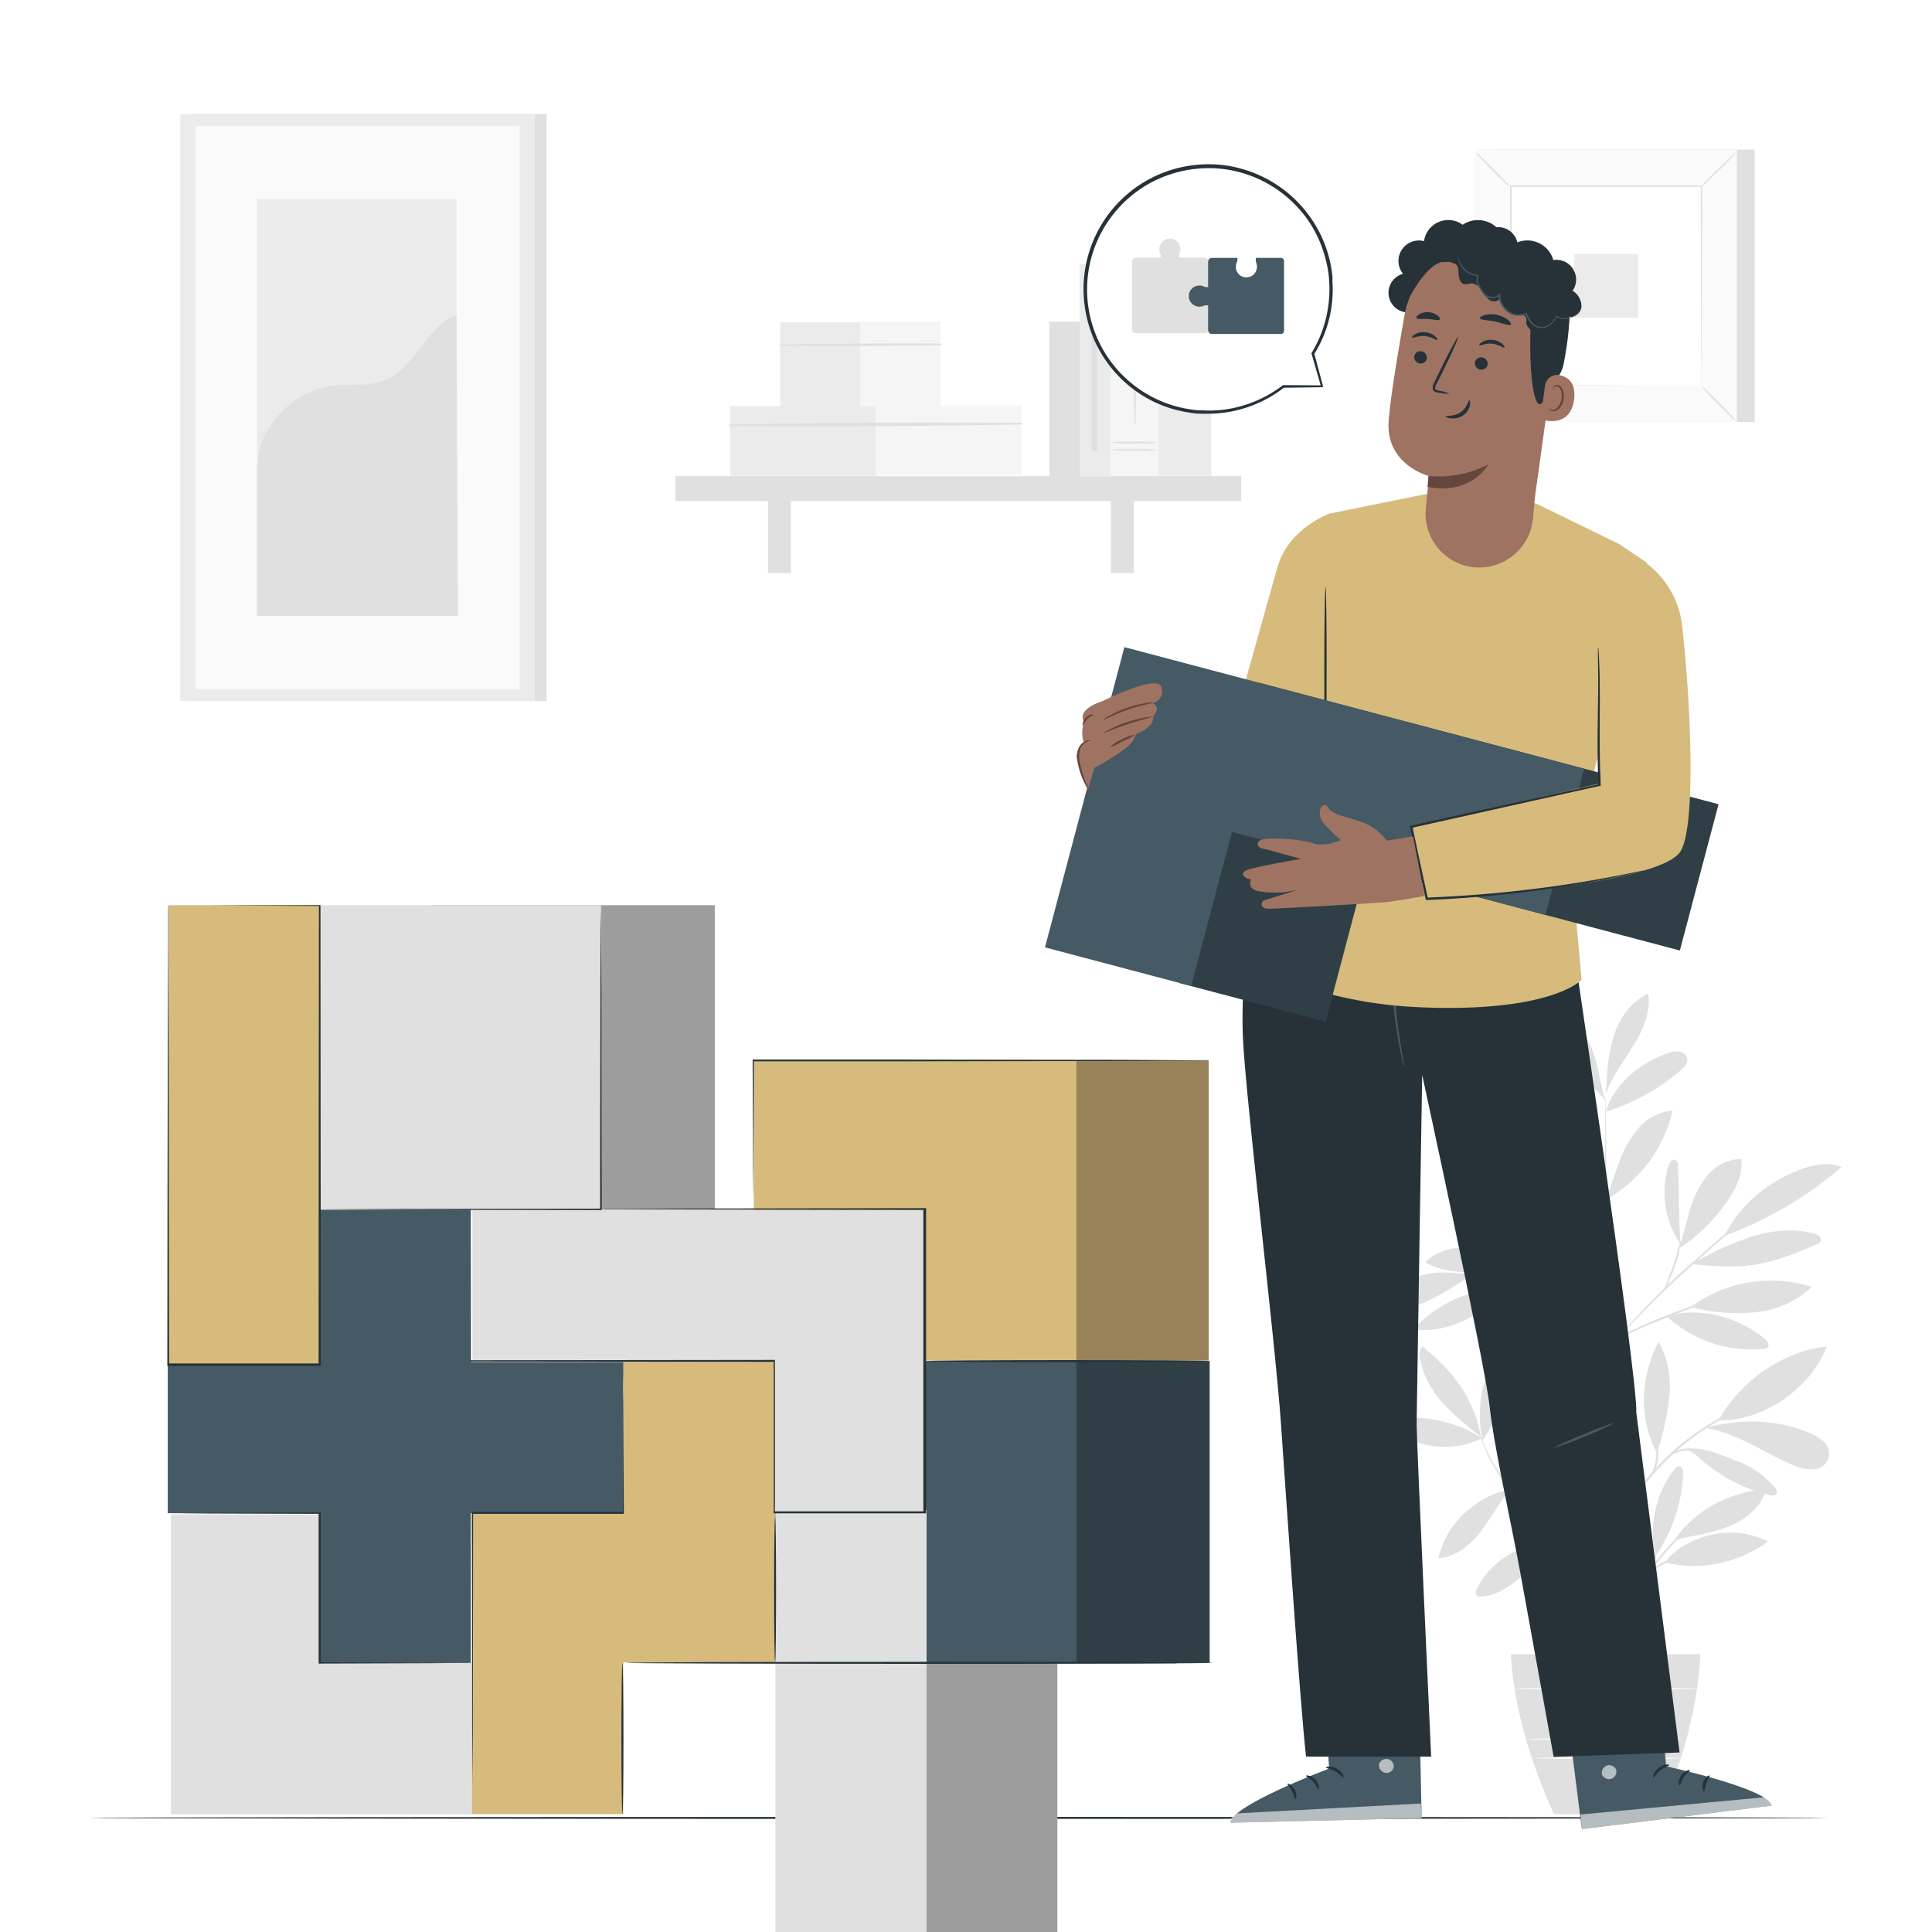 <svg class="animated" id="freepik_stories-logic" xmlns="http://www.w3.org/2000/svg" viewBox="0 0 500 500" version="1.1" xmlns:xlink="http://www.w3.org/1999/xlink" xmlns:svgjs="http://svgjs.com/svgjs"><style>svg#freepik_stories-logic:not(.animated) .animable {opacity: 0;}svg#freepik_stories-logic.animated #freepik--background-complete--inject-10 {animation: 1s 1 forwards cubic-bezier(.36,-0.01,.5,1.38) slideUp;animation-delay: 0s;}svg#freepik_stories-logic.animated #freepik--speech-bubble--inject-10 {animation: 1.5s Infinite  linear floating;animation-delay: 1s;}            @keyframes slideUp {                0% {                    opacity: 0;                    transform: translateY(30px);                }                100% {                    opacity: 1;                    transform: inherit;                }            }                    @keyframes floating {                0% {                    opacity: 1;                    transform: translateY(0px);                }                50% {                    transform: translateY(-10px);                }                100% {                    opacity: 1;                    transform: translateY(0px);                }            }        </style><g id="freepik--background-complete--inject-10" class="animable" style="transform-origin: 261.6px 249.52px;"><rect x="49.69" y="29.53" width="91.76" height="151.89" style="fill: rgb(224, 224, 224); transform-origin: 95.57px 105.475px;" id="elx9o7kp1b2wg" class="animable"></rect><rect x="46.64" y="29.53" width="91.76" height="151.89" style="fill: rgb(235, 235, 235); transform-origin: 92.52px 105.475px;" id="elu4ehoby0pti" class="animable"></rect><rect x="50.55" y="32.61" width="83.95" height="145.73" style="fill: rgb(250, 250, 250); transform-origin: 92.525px 105.475px;" id="el24xdadeb7d3" class="animable"></rect><rect x="66.53" y="51.55" width="51.62" height="107.86" style="fill: rgb(235, 235, 235); transform-origin: 92.34px 105.48px;" id="elxm5sd9p2b5" class="animable"></rect><path d="M66.53,121.24c-.12-10.08,8.94-19.92,18.92-21.32,4.75-.67,9.81.27,14.25-1.55,7.94-3.26,10.46-13.8,18.45-16.93l.36,78h-52Z" style="fill: rgb(224, 224, 224); transform-origin: 92.51px 120.44px;" id="el42yv0xbfqp" class="animable"></path><g id="el8xuet63ycye"><rect x="271.56" y="83.25" width="8.03" height="39.97" style="fill: rgb(224, 224, 224); transform-origin: 275.575px 103.235px; transform: rotate(-0.31deg);" class="animable"></rect></g><g id="elh3j3t5jg3zi"><rect x="201.92" y="83.39" width="20.8" height="22.07" style="fill: rgb(235, 235, 235); transform-origin: 212.32px 94.425px; transform: rotate(-0.573deg);" class="animable"></rect></g><g id="elmvi9x8fzfy"><rect x="222.63" y="83.28" width="20.8" height="22.07" style="fill: rgb(245, 245, 245); transform-origin: 233.03px 94.315px; transform: rotate(-0.31deg);" class="animable"></rect></g><path d="M201.9,89.54c13.82.12,27.68,0,41.5-.19a.22.22,0,0,0,0-.44c-13.82-.08-27.68,0-41.5.25a.19.19,0,0,0,0,.38Z" style="fill: rgb(224, 224, 224); transform-origin: 222.665px 89.234px;" id="elhz13406ljz" class="animable"></path><g id="el2pzcdti5usp"><rect x="188.94" y="105.14" width="37.79" height="17.98" style="fill: rgb(235, 235, 235); transform-origin: 207.835px 114.13px; transform: rotate(-0.31deg);" class="animable"></rect></g><g id="elxhx614t5hqo"><rect x="226.56" y="104.93" width="37.79" height="17.98" style="fill: rgb(245, 245, 245); transform-origin: 245.455px 113.92px; transform: rotate(-0.31deg);" class="animable"></rect></g><path d="M188.92,110.24c25.11.28,50.3,0,75.41-.37a.23.23,0,0,0,0-.45c-25.11-.13-50.31-.11-75.41.44a.19.19,0,0,0,0,.38Z" style="fill: rgb(224, 224, 224); transform-origin: 226.621px 109.854px;" id="elrmwrxmkq7e9" class="animable"></path><rect x="174.79" y="123.22" width="146.42" height="6.44" style="fill: rgb(224, 224, 224); transform-origin: 248px 126.44px;" id="elk6tec5emq1" class="animable"></rect><rect x="198.76" y="126.32" width="5.94" height="21.98" style="fill: rgb(224, 224, 224); transform-origin: 201.73px 137.31px;" id="eltsv25ixi6rs" class="animable"></rect><rect x="287.49" y="126.32" width="5.94" height="21.98" style="fill: rgb(224, 224, 224); transform-origin: 290.46px 137.31px;" id="ellm2kom5euqc" class="animable"></rect><g id="elyheg52wuoen"><rect x="279.44" y="68.35" width="8.03" height="54.97" style="fill: rgb(235, 235, 235); transform-origin: 283.455px 95.835px; transform: rotate(-0.31deg);" class="animable"></rect></g><g id="el4oqap5t5s7y"><rect x="287.51" y="78.59" width="12.48" height="44.55" style="fill: rgb(245, 245, 245); transform-origin: 293.75px 100.865px; transform: rotate(-0.31deg);" class="animable"></rect></g><path d="M299.79,87.14a44.67,44.67,0,0,1-6.24.22,44.79,44.79,0,0,1-6.24-.22,45.82,45.82,0,0,1,6.24-.21A45.7,45.7,0,0,1,299.79,87.14Z" style="fill: rgb(224, 224, 224); transform-origin: 293.55px 87.145px;" id="elahmmiiqq3xr" class="animable"></path><path d="M299.79,85.27a44.67,44.67,0,0,1-6.24.22,44.79,44.79,0,0,1-6.24-.22,45.82,45.82,0,0,1,6.24-.21A45.7,45.7,0,0,1,299.79,85.27Z" style="fill: rgb(224, 224, 224); transform-origin: 293.55px 85.275px;" id="elk7aw3i09pm" class="animable"></path><path d="M299.79,116.41a45.7,45.7,0,0,1-6.24.21,45.82,45.82,0,0,1-6.24-.21,44.79,44.79,0,0,1,6.24-.22A44.67,44.67,0,0,1,299.79,116.41Z" style="fill: rgb(224, 224, 224); transform-origin: 293.55px 116.405px;" id="elrgqagkeeq8r" class="animable"></path><path d="M299.79,114.54a47.72,47.72,0,0,1-6.24.21,47.85,47.85,0,0,1-6.24-.21,44.79,44.79,0,0,1,6.24-.22A44.67,44.67,0,0,1,299.79,114.54Z" style="fill: rgb(224, 224, 224); transform-origin: 293.55px 114.534px;" id="elzy2i49g7l69" class="animable"></path><path d="M293.75,110.45c-.12,0-.21-4.49-.21-10s.09-10,.21-10,.22,4.49.22,10S293.87,110.45,293.75,110.45Z" style="fill: rgb(224, 224, 224); transform-origin: 293.755px 100.45px;" id="eldd9hjynne2l" class="animable"></path><rect x="299.93" y="89.5" width="13.59" height="33.63" style="fill: rgb(235, 235, 235); transform-origin: 306.725px 106.315px;" id="el65wm9wrp5wx" class="animable"></rect><path d="M285.5,77.71a2.31,2.31,0,1,1-2.31-2.31A2.3,2.3,0,0,1,285.5,77.71Z" style="fill: rgb(224, 224, 224); transform-origin: 283.19px 77.71px;" id="el8sl20oue23v" class="animable"></path><rect x="282.48" y="84.06" width="1.43" height="32.7" style="fill: rgb(224, 224, 224); transform-origin: 283.195px 100.41px;" id="ellyi1el8x739" class="animable"></rect><path d="M383.56,372.17a34.71,34.71,0,0,0-14.86-5.12c-2.43-.25-5.08-.18-7,1.3a1.43,1.43,0,0,0-.72,1.28,1.55,1.55,0,0,0,.68.88c6.05,4.61,15.2,5.19,21.93,1.66" style="fill: rgb(224, 224, 224); transform-origin: 372.285px 370.695px;" id="el0119fu916u9" class="animable"></path><path d="M383.18,371.75a72.85,72.85,0,0,1-9.6-8.45,24.34,24.34,0,0,1-6-11.13,4.52,4.52,0,0,1,.48-3.72c7.65,6,13.66,13.7,15.14,23.3" style="fill: rgb(224, 224, 224); transform-origin: 375.289px 360.1px;" id="elvqdl56a145" class="animable"></path><path d="M383.48,372.11a34.86,34.86,0,0,1,.18-12.6,17,17,0,0,1,6.71-10.4c1.33,3.09.76,6.65-.17,9.88a48,48,0,0,1-6.66,14" style="fill: rgb(224, 224, 224); transform-origin: 387.073px 361.05px;" id="el8g48idlo1p5" class="animable"></path><path d="M391,385.55c-4.55.55-8.51,2.95-11.91,6a22.55,22.55,0,0,0-6.82,11.71c4.46-.28,8.25-3.43,11-7s4.65-7.41,7.67-10.71" style="fill: rgb(224, 224, 224); transform-origin: 381.635px 394.405px;" id="elzhwl6d50cqa" class="animable"></path><path d="M392.61,387.7a29.41,29.41,0,0,1,3.4-27.81c2.59,9.23,1.64,19.65-3.4,27.81" style="fill: rgb(224, 224, 224); transform-origin: 393.987px 373.795px;" id="elhj2bzqs9sr" class="animable"></path><path d="M402.52,399.5a21.28,21.28,0,0,0-20.32,11.7,1.6,1.6,0,0,0-.14,1.6,1.53,1.53,0,0,0,1.35.39c4-.26,7.56-2.67,10.49-5.41s5.48-5.92,8.71-8.29" style="fill: rgb(224, 224, 224); transform-origin: 392.259px 406.34px;" id="els3vow3wc45" class="animable"></path><path d="M402.21,398.86a37.85,37.85,0,0,1-.38-21.15c.75-2.72,2-5.58,4.51-6.86a.87.87,0,0,1,.69-.12.9.9,0,0,1,.44.5,12.61,12.61,0,0,1,1.06,6.07,37.67,37.67,0,0,1-.95,6.14c-.79,3.76-1.21,7.79-3.27,11a20.84,20.84,0,0,0-1.31,2.42c-.39.82-.39,1.11-.75,1.76" style="fill: rgb(224, 224, 224); transform-origin: 404.535px 384.782px;" id="eloo5quocslhr" class="animable"></path><path d="M428.44,402.77c-1.94-7.4.12-16.36,4.78-22.42.34-.45.8-.92,1.36-.87.86.08,1.08,1.22,1,2.08a40.56,40.56,0,0,1-7.18,21.21" style="fill: rgb(224, 224, 224); transform-origin: 431.654px 391.123px;" id="el5vl5j8xhs9e" class="animable"></path><path d="M430.81,404.39a32.64,32.64,0,0,0,26.76-5.45,21.68,21.68,0,0,0-14.49-1.77c-4.84,1.1-9.26,3.27-12.27,7.22" style="fill: rgb(224, 224, 224); transform-origin: 444.19px 400.947px;" id="eltbn5j447pj" class="animable"></path><path d="M432.8,399.46c5-8.2,14.68-13.55,24.29-14-1.11,3.91-4.32,6.95-7.95,8.78s-7.66,2.64-11.65,3.41c-1.55.3-3.68.63-4.69,1.85" style="fill: rgb(224, 224, 224); transform-origin: 444.945px 392.48px;" id="eln63yprbzt1o" class="animable"></path><path d="M428.94,375.57a71,71,0,0,0,3.11-14.22c.37-4.84-.32-9.91-2.83-14.07-4.7,9.1-5.18,19.72-.42,28.78" style="fill: rgb(224, 224, 224); transform-origin: 428.799px 361.67px;" id="elal97xx1at3e" class="animable"></path><path d="M444.76,367.58c5.5-10,16.71-18,28.06-19.08-4.38,10.89-16.32,19.31-28.06,19.08" style="fill: rgb(224, 224, 224); transform-origin: 458.79px 358.042px;" id="ela60e50x091" class="animable"></path><path d="M441.31,369.54c8.19,1.24,15.17,6.48,22.83,9.65a10.25,10.25,0,0,0,5.17,1,4,4,0,0,0,2.53-7.15,11,11,0,0,0-3.75-2.27c-8.35-3.48-17.29-3.56-26.08-1.46" style="fill: rgb(224, 224, 224); transform-origin: 457.343px 374.061px;" id="elhb9sy5jb5gf" class="animable"></path><path d="M436.56,375.28c1.86.54,2.49,1.5,4,2.75a42.85,42.85,0,0,0,17.32,8.89c.66.17,1.53.23,1.86-.36s-.08-1.16-.45-1.62a23.76,23.76,0,0,0-10.46-7.1c-4-1.49-7.46-3.28-12.23-2.9" style="fill: rgb(224, 224, 224); transform-origin: 448.211px 380.963px;" id="el6n0ksr5sq4o" class="animable"></path><path d="M431.21,340.57a32.81,32.81,0,0,0,25.13,8.55,1.75,1.75,0,0,0,1.14-.41c.63-.69-.12-1.75-.86-2.33-7.39-5.76-16.34-8.15-25.41-5.81" style="fill: rgb(224, 224, 224); transform-origin: 444.463px 344.464px;" id="elh41finskyj" class="animable"></path><path d="M437.56,338.24a35,35,0,0,1,31.35-5.17A24.89,24.89,0,0,1,454,339.63a47.33,47.33,0,0,1-16.41-1.39" style="fill: rgb(224, 224, 224); transform-origin: 453.235px 335.625px;" id="elu9kc5dg7tnd" class="animable"></path><path d="M435,322.29c-.73-7.37-.26-13.19-.77-20.6,0-.59-.17-1.3-.72-1.52-.77-.29-1.42.65-1.67,1.44A23.66,23.66,0,0,0,435,322.13" style="fill: rgb(224, 224, 224); transform-origin: 432.887px 311.203px;" id="el1jfu5zvr23t" class="animable"></path><path d="M434.5,323.11a43.43,43.43,0,0,0,12.22-11.87c2.41-3.31,4.45-7.26,3.9-11.31a11.68,11.68,0,0,0-8.81,4.37,24.62,24.62,0,0,0-4.5,9c-1,3.24-1.66,6.58-2.81,9.77" style="fill: rgb(224, 224, 224); transform-origin: 442.605px 311.52px;" id="el37ye95b4618" class="animable"></path><path d="M446.5,319.77a98.33,98.33,0,0,0,30.06-17.72c-3.59-1.45-7.7-.58-11.29.87-8.2,3.31-14.9,8.9-18.92,16.77" style="fill: rgb(224, 224, 224); transform-origin: 461.455px 310.537px;" id="eljqsriaadaz" class="animable"></path><path d="M437.88,327.14c5.55.61,11.18,1,16.69.08s10.52-3.05,15.58-5.18a1.77,1.77,0,0,0,1.06-.8,1.21,1.21,0,0,0-.38-1.33,3.34,3.34,0,0,0-1.33-.63c-5.5-1.53-11.43-.81-16.84,1a77.72,77.72,0,0,0-14.78,6.85" style="fill: rgb(224, 224, 224); transform-origin: 454.578px 323.107px;" id="elguuu8tm650c" class="animable"></path><path d="M406.19,340.82c-3.78-7.64-3.54-16.56-.26-24.44,2.3,3.51,2.58,8,2.16,12.15s-1.69,8.47-1.78,12.67" style="fill: rgb(224, 224, 224); transform-origin: 405.833px 328.79px;" id="ellemwxszkqj" class="animable"></path><path d="M391.07,333.19A34.07,34.07,0,0,0,365.75,344c4.71.74,9.57-.48,13.86-2.57a70.89,70.89,0,0,0,11.89-8" style="fill: rgb(224, 224, 224); transform-origin: 378.625px 338.702px;" id="elxq0pyu46f9o" class="animable"></path><path d="M380.9,329.79c-4.62-.37-9.07-1-13.52.42a16.21,16.21,0,0,0-10.3,8.73,24.35,24.35,0,0,0,12.67-2.39,72.46,72.46,0,0,0,11.15-6.76" style="fill: rgb(224, 224, 224); transform-origin: 368.99px 334.174px;" id="elntmpzx3hrvd" class="animable"></path><path d="M396,330c-4.16-2.73-8.43-5.5-13.28-6.63s-10.45-.3-13.83,3.35c3.92,2.3,8.68,2.57,13.22,2.57s10.12-.05,14.41,1.46" style="fill: rgb(224, 224, 224); transform-origin: 382.705px 326.825px;" id="el67q9ijlxz9i" class="animable"></path><path d="M396,330.17c-7.11-7-9.8-19.53-6.94-29.08A44.28,44.28,0,0,1,396,330.17" style="fill: rgb(224, 224, 224); transform-origin: 392.101px 315.63px;" id="elasou473enu4" class="animable"></path><path d="M415.54,310.38c1.34-3.12,2.28-6.39,3.49-9.56a27.25,27.25,0,0,1,5-8.82,13.11,13.11,0,0,1,8.81-4.57,35.51,35.51,0,0,1-17.1,23" style="fill: rgb(224, 224, 224); transform-origin: 424.19px 298.93px;" id="eln3t3141xgr" class="animable"></path><path d="M412,314.5c-2.22-3.05-4.79-7.2-7.79-9.48s-6.93-3.66-10.61-2.78A24.72,24.72,0,0,0,412,314.5" style="fill: rgb(224, 224, 224); transform-origin: 402.8px 308.236px;" id="el59ajged3043" class="animable"></path><path d="M412.71,310.63a52.41,52.41,0,0,1-3.51-11.36A17.7,17.7,0,0,1,411,287.72c3.9,7.38,5.16,15.3,1.93,23" style="fill: rgb(224, 224, 224); transform-origin: 411.839px 299.22px;" id="elk1c2t3whzcr" class="animable"></path><path d="M415.57,287.72c2.21-7.31,8.91-12.7,16.14-15.17a6.16,6.16,0,0,1,2.83-.43,2.46,2.46,0,0,1,2.09,1.74c.26,1.25-.76,2.36-1.73,3.19a54.83,54.83,0,0,1-19.33,10.67" style="fill: rgb(224, 224, 224); transform-origin: 426.121px 279.909px;" id="elm42g9zv9xyc" class="animable"></path><path d="M415.65,281.74c.28-4.72.58-9.5,2.11-14s4.49-8.66,8.79-10.62c.74,4.77-1.37,9.5-3.9,13.6s-5.59,8-7.11,12.54" style="fill: rgb(224, 224, 224); transform-origin: 421.12px 270.19px;" id="elvmnkztaxo0l" class="animable"></path><path d="M415.54,285c-1.83-5.34-2-12.11-5.21-16.75-2.23-3.25-5.81-5.46-7.73-8.9a13.5,13.5,0,0,0,.45,10.1A29.27,29.27,0,0,0,409,277.9c2.36,2.52,4.38,4.42,6.58,7.09" style="fill: rgb(224, 224, 224); transform-origin: 408.705px 272.175px;" id="eliftdbfhq4d" class="animable"></path><path d="M415.57,442c-.14,0-.26-35.56-.27-79.42s.1-79.43.24-79.43.26,35.55.27,79.43S415.72,442,415.57,442Z" style="fill: rgb(224, 224, 224); transform-origin: 415.555px 362.575px;" id="elk3e0l0skq5" class="animable"></path><path d="M446.65,335.45a6.82,6.82,0,0,1-1.34.5l-3.68,1.25c-3.1,1.05-7.36,2.58-12,4.48s-8.9,3.56-11.36,5.69a8.32,8.32,0,0,0-2.28,3c-.35.84-.42,1.35-.46,1.34s0-.13,0-.37a6.44,6.44,0,0,1,.26-1A8,8,0,0,1,418,347.1,19.94,19.94,0,0,1,423,344c2-.92,4.16-1.88,6.48-2.84,4.64-1.9,8.93-3.38,12.07-4.35,1.57-.49,2.85-.85,3.74-1.09A8.36,8.36,0,0,1,446.65,335.45Z" style="fill: rgb(224, 224, 224); transform-origin: 431.081px 343.58px;" id="elez22u4l4mz" class="animable"></path><path d="M456.84,310.43a2.54,2.54,0,0,1-.38.4l-1.14,1.07-4.26,3.87L436.88,328.4c-5.53,4.93-10.32,9.63-13.63,13.18-1.66,1.77-3,3.23-3.86,4.26l-1,1.17c-.24.27-.37.41-.39.39a3.4,3.4,0,0,1,.31-.45c.21-.29.53-.71,1-1.24.84-1.07,2.11-2.57,3.74-4.38A179.9,179.9,0,0,1,436.54,328c5.55-4.91,10.61-9.33,14.28-12.51l4.37-3.75,1.21-1A2.32,2.32,0,0,1,456.84,310.43Z" style="fill: rgb(224, 224, 224); transform-origin: 437.42px 328.916px;" id="el3sieqoqg6tv" class="animable"></path><path d="M430.91,333.41c-.15-.07,1-2.74,2.16-6.11s1.71-6.23,1.86-6.2a21.26,21.26,0,0,1-1.37,6.36,42.72,42.72,0,0,1-1.72,4.28A7,7,0,0,1,430.91,333.41Z" style="fill: rgb(224, 224, 224); transform-origin: 432.913px 327.255px;" id="elm1omxoi6eco" class="animable"></path><path d="M415.61,354.93a5.84,5.84,0,0,1-.86-1l-2.18-2.8c-1.84-2.37-4.38-5.65-7.22-9.23s-5.46-6.8-7.35-9.13L395.76,330a7.64,7.64,0,0,1-.77-1,5.34,5.34,0,0,1,.93.92c.57.62,1.37,1.53,2.36,2.66,2,2.27,4.62,5.45,7.47,9s5.35,6.9,7.11,9.33c.88,1.22,1.58,2.21,2.05,2.9A7.35,7.35,0,0,1,415.61,354.93Z" style="fill: rgb(224, 224, 224); transform-origin: 405.3px 341.965px;" id="elaa6oh0h4fh" class="animable"></path><path d="M408.79,346.19a12.59,12.59,0,0,1-2.85-5.35,15,15,0,0,1-.65-5.39l.23,0c-.11.41-.18.63-.22.62s0-.23,0-.66l.23,0a24.47,24.47,0,0,0,.91,5.24A40.79,40.79,0,0,0,408.79,346.19Z" style="fill: rgb(224, 224, 224); transform-origin: 407.026px 340.8px;" id="elj1xsbj7t9ia" class="animable"></path><path d="M400,335.12a8.8,8.8,0,0,0-2-1.16,13.36,13.36,0,0,0-5.53-.44,33.71,33.71,0,0,0-5.58.9,16.59,16.59,0,0,1-2.29.55,8,8,0,0,1,2.2-.9,25.12,25.12,0,0,1,5.63-1.06,12.21,12.21,0,0,1,5.71.61A3.51,3.51,0,0,1,400,335.12Z" style="fill: rgb(224, 224, 224); transform-origin: 392.3px 334.013px;" id="eld3qsh65g7c9" class="animable"></path><path d="M397.91,332.44c0,.08-1.16-.47-3.06-1.11a31.07,31.07,0,0,0-7.61-1.57,31.65,31.65,0,0,0-7.77.39c-2,.35-3.16.72-3.19.64a2.66,2.66,0,0,1,.81-.35,20,20,0,0,1,2.31-.64,26.94,26.94,0,0,1,7.88-.56A27.39,27.39,0,0,1,395,331a19.73,19.73,0,0,1,2.18,1A3,3,0,0,1,397.91,332.44Z" style="fill: rgb(224, 224, 224); transform-origin: 387.095px 330.805px;" id="eld4hoyjrtvwv" class="animable"></path><path d="M415.54,321.1a62.23,62.23,0,0,1-2.23-7.74,63.68,63.68,0,0,1-1.73-7.86,61.73,61.73,0,0,1,2.23,7.73A63.18,63.18,0,0,1,415.54,321.1Z" style="fill: rgb(224, 224, 224); transform-origin: 413.56px 313.3px;" id="eles4e3ltlgko" class="animable"></path><path d="M415.68,321.1a37.63,37.63,0,0,0-2.47-4.64,20.22,20.22,0,0,0-3.63-3.74c0-.06.6.15,1.4.72a11.17,11.17,0,0,1,2.65,2.73A10.3,10.3,0,0,1,415.68,321.1Z" style="fill: rgb(224, 224, 224); transform-origin: 412.63px 316.905px;" id="eliccu7cwyhor" class="animable"></path><path d="M415.57,423c-.05,0-.16-.85-.56-2.36a33.58,33.58,0,0,0-2.37-6.16c-2.46-5-6.93-11.39-12.61-17.76-2.82-3.22-5.55-6.25-7.87-9.16a63.67,63.67,0,0,1-5.62-8.11,38.46,38.46,0,0,1-2.84-6c-.26-.74-.45-1.32-.56-1.72a2.63,2.63,0,0,1-.14-.61s.3.81.89,2.26a43.92,43.92,0,0,0,3,5.91,70.12,70.12,0,0,0,5.68,8c2.33,2.87,5.06,5.89,7.88,9.11,5.7,6.39,10.16,12.84,12.55,17.94a30.45,30.45,0,0,1,2.25,6.27c.16.77.27,1.37.31,1.79A2.64,2.64,0,0,1,415.57,423Z" style="fill: rgb(224, 224, 224); transform-origin: 399.291px 397.06px;" id="elashhlb03f46" class="animable"></path><path d="M443.66,391.3a13.61,13.61,0,0,1-1.47.83,31.92,31.92,0,0,0-3.82,2.52,44.17,44.17,0,0,0-5,4.58c-1.76,1.86-3.57,4-5.42,6.33-3.7,4.64-7.16,8.75-9.23,12-1.05,1.63-1.82,3-2.32,4a10.92,10.92,0,0,1-.81,1.48,1.61,1.61,0,0,1,.14-.41c.11-.27.26-.66.49-1.16a37.92,37.92,0,0,1,2.19-4.06c2-3.36,5.45-7.52,9.14-12.15,1.85-2.32,3.69-4.48,5.48-6.34a41.24,41.24,0,0,1,5.14-4.54,27,27,0,0,1,3.94-2.41c.49-.24.89-.39,1.15-.51A2.29,2.29,0,0,1,443.66,391.3Z" style="fill: rgb(224, 224, 224); transform-origin: 429.625px 407.17px;" id="elvfcry3uoe1" class="animable"></path><path d="M444.21,401.59a21.24,21.24,0,0,1-3.11.46,39.82,39.82,0,0,0-7.38,1.45,22.21,22.21,0,0,0-6.61,3.47c-1.52,1.17-2.24,2.15-2.31,2.09a2.44,2.44,0,0,1,.46-.72,12,12,0,0,1,1.62-1.65,19.92,19.92,0,0,1,6.68-3.68,32.68,32.68,0,0,1,7.5-1.32A17.59,17.59,0,0,1,444.21,401.59Z" style="fill: rgb(224, 224, 224); transform-origin: 434.505px 405.312px;" id="el6np5pzp80mv" class="animable"></path><path d="M425.71,407.93c-.16-.09,1.24-2.23,2.32-5.11s1.26-5.46,1.45-5.43a5.32,5.32,0,0,1-.05,1.67,18.35,18.35,0,0,1-.91,3.93,19.41,19.41,0,0,1-1.81,3.61C426.16,407.46,425.77,408,425.71,407.93Z" style="fill: rgb(224, 224, 224); transform-origin: 427.61px 402.663px;" id="el3dt81c2h67l" class="animable"></path><path d="M452.75,363.68a2.79,2.79,0,0,1-.5.26l-1.46.67c-.64.27-1.42.62-2.29,1.08s-1.91.92-3,1.56l-1.7,1c-.59.34-1.17.74-1.79,1.13-1.25.75-2.51,1.69-3.84,2.64a66.17,66.17,0,0,0-14.8,15.32c-.91,1.37-1.8,2.65-2.52,3.93-.36.63-.74,1.23-1.06,1.83l-.91,1.72c-.6,1.09-1,2.13-1.46,3s-.75,1.68-1,2.33l-.62,1.48a2,2,0,0,1-.25.51,3.27,3.27,0,0,1,.15-.54l.53-1.52a24.12,24.12,0,0,1,.93-2.38c.4-.91.81-2,1.4-3.07l.88-1.75c.31-.61.69-1.22,1-1.86.7-1.29,1.58-2.59,2.49-4a63.75,63.75,0,0,1,14.9-15.43c1.36-.95,2.63-1.88,3.9-2.62.63-.39,1.22-.78,1.82-1.11l1.72-.95c1.09-.62,2.13-1.07,3-1.5s1.69-.76,2.34-1l1.51-.57A2,2,0,0,1,452.75,363.68Z" style="fill: rgb(224, 224, 224); transform-origin: 434.15px 382.91px;" id="elmms840fe04" class="animable"></path><path d="M430.53,378.57a3.51,3.51,0,0,1,1.22-1.82,7.67,7.67,0,0,1,4.92-1.89,13.31,13.31,0,0,1,5.18,1,7.48,7.48,0,0,1,2,.95,11.47,11.47,0,0,1-2.08-.6,15.6,15.6,0,0,0-5-.85A8.06,8.06,0,0,0,432,377,14.16,14.16,0,0,0,430.53,378.57Z" style="fill: rgb(224, 224, 224); transform-origin: 437.19px 376.715px;" id="el08o20jvkl6wk" class="animable"></path><path d="M427.2,382a18.24,18.24,0,0,0,1.4-4.55,18.74,18.74,0,0,0-.31-4.75,3.24,3.24,0,0,1,.58,1.32,9.38,9.38,0,0,1,.24,3.49,9.14,9.14,0,0,1-1,3.33C427.64,381.63,427.25,382,427.2,382Z" style="fill: rgb(224, 224, 224); transform-origin: 428.188px 377.35px;" id="elq1mrds2d9n" class="animable"></path><path d="M391,428.12c.77,13.59,4.86,27.41,11.16,41.39h27.4c6-13.84,9.82-27.64,10.49-41.39Z" style="fill: rgb(224, 224, 224); transform-origin: 415.525px 448.815px;" id="elmoob6e7os7g" class="animable"></path><path d="M435.62,450.11c0,.15-9,.26-20.14.26s-20.14-.11-20.14-.26,9-.25,20.14-.25S435.62,450,435.62,450.11Z" style="fill: rgb(250, 250, 250); transform-origin: 415.48px 450.115px;" id="el0nek8etgu2ob" class="animable"></path><path d="M435,455c0,.14-8.45.25-18.88.25s-18.89-.11-18.89-.25,8.46-.26,18.89-.26S435,454.9,435,455Z" style="fill: rgb(250, 250, 250); transform-origin: 416.115px 454.995px;" id="elil8agjho6ee" class="animable"></path><path d="M402.61,437a76.7,76.7,0,0,1,0,12.62,79.76,79.76,0,0,1,0-12.62Z" style="fill: rgb(250, 250, 250); transform-origin: 402.615px 443.31px;" id="eldmcl4stmutq" class="animable"></path><path d="M417.29,437a82.26,82.26,0,0,1,0,13.07,82.26,82.26,0,0,1,0-13.07Z" style="fill: rgb(250, 250, 250); transform-origin: 417.29px 443.535px;" id="elcttuf2bz3j" class="animable"></path><path d="M431.07,436.93a85.56,85.56,0,0,1,0,13.33,85.56,85.56,0,0,1,0-13.33Z" style="fill: rgb(250, 250, 250); transform-origin: 431.07px 443.595px;" id="elqetiqo1eanj" class="animable"></path><path d="M439.19,437c0,.15-10.57.26-23.62.26s-23.63-.11-23.63-.26,10.58-.25,23.63-.25S439.19,436.9,439.19,437Z" style="fill: rgb(250, 250, 250); transform-origin: 415.565px 437.005px;" id="elp80vjt9vztk" class="animable"></path><rect x="386.45" y="38.71" width="67.65" height="70.52" style="fill: rgb(224, 224, 224); transform-origin: 420.275px 73.97px;" id="el2sc3vw1zoq7" class="animable"></rect><rect x="381.87" y="38.71" width="67.65" height="70.52" style="fill: rgb(250, 250, 250); transform-origin: 415.695px 73.97px;" id="elrsemlna09u" class="animable"></rect><path d="M449.54,109.25H381.85V38.69h67.69Zm-67.65,0H449.5V38.73H381.89Z" style="fill: rgb(224, 224, 224); transform-origin: 415.695px 73.97px;" id="elm0e1bf5l6q" class="animable"></path><rect x="390.96" y="48.19" width="49.46" height="51.56" style="fill: rgb(255, 255, 255); transform-origin: 415.69px 73.97px;" id="elz3gfcsjw1jh" class="animable"></rect><path d="M391,100.09a7.69,7.69,0,0,1-1.22,1.42c-.79.84-1.9,2-3.14,3.19s-2.39,2.32-3.24,3.09a7.69,7.69,0,0,1-1.43,1.2,8.09,8.09,0,0,1,1.22-1.42c.79-.83,1.9-2,3.15-3.19s2.39-2.33,3.24-3.1A7.89,7.89,0,0,1,391,100.09Z" style="fill: rgb(224, 224, 224); transform-origin: 386.485px 104.54px;" id="elscaqc0abrcp" class="animable"></path><path d="M440.43,100a8.29,8.29,0,0,1,1.41,1.22c.84.79,2,1.9,3.19,3.14s2.32,2.39,3.1,3.23a8.74,8.74,0,0,1,1.19,1.43,7.23,7.23,0,0,1-1.42-1.21c-.83-.79-2-1.9-3.19-3.15s-2.32-2.4-3.1-3.24A7.51,7.51,0,0,1,440.43,100Z" style="fill: rgb(224, 224, 224); transform-origin: 444.875px 104.51px;" id="elgx693pfxydb" class="animable"></path><path d="M440.29,48.33a7.69,7.69,0,0,1,1.22-1.42c.79-.84,1.9-2,3.15-3.19s2.38-2.32,3.23-3.09a6.9,6.9,0,0,1,1.43-1.19,8.29,8.29,0,0,1-1.22,1.41c-.79.83-1.9,2-3.15,3.19s-2.39,2.33-3.24,3.1A7.89,7.89,0,0,1,440.29,48.33Z" style="fill: rgb(224, 224, 224); transform-origin: 444.805px 43.885px;" id="eldgyt9xt4fvf" class="animable"></path><path d="M390.83,48.45a7.69,7.69,0,0,1-1.42-1.22c-.84-.79-2-1.9-3.19-3.14s-2.32-2.39-3.09-3.23a7.58,7.58,0,0,1-1.19-1.43,7.77,7.77,0,0,1,1.41,1.21c.83.79,2,1.9,3.19,3.15s2.33,2.4,3.1,3.24A7.89,7.89,0,0,1,390.83,48.45Z" style="fill: rgb(224, 224, 224); transform-origin: 386.385px 43.94px;" id="elwd89sttuyv" class="animable"></path><path d="M440.29,99.75s0-.09,0-.25,0-.41,0-.72c0-.65,0-1.57,0-2.78,0-2.44,0-6-.05-10.51,0-9-.06-21.9-.1-37.3l.19.19-49.32,0h0l.22-.22c0,18.92,0,36.63,0,51.56l-.19-.19,35.72.1,10,0,2.66,0h.92a.72.72,0,0,1-.22,0h-.66l-2.62,0-10,0-35.84.1h-.19v-.19c0-14.93,0-32.64,0-51.56V48H391l49.32,0h.19v.19c0,15.45-.07,28.36-.1,37.42,0,4.5,0,8-.05,10.47,0,1.19,0,2.11,0,2.74,0,.3,0,.53,0,.7A1.66,1.66,0,0,1,440.29,99.75Z" style="fill: rgb(224, 224, 224); transform-origin: 415.66px 73.865px;" id="el91k92uitl07" class="animable"></path><rect x="407.44" y="65.72" width="16.51" height="16.51" style="fill: rgb(235, 235, 235); transform-origin: 415.695px 73.975px;" id="elaloz48ms5xg" class="animable"></rect></g><g id="freepik--Floor--inject-10" class="animable" style="transform-origin: 248px 470.47px;"><path d="M473.17,470.47c0,.14-100.82.26-225.16.26s-225.18-.12-225.18-.26,100.8-.26,225.18-.26S473.17,470.33,473.17,470.47Z" style="fill: rgb(38, 50, 56); transform-origin: 248px 470.47px;" id="elr4fv90jx0yi" class="animable"></path></g><g id="freepik--Character--inject-10" class="animable" style="transform-origin: 364.481px 265.157px;"><path d="M367.14,432.94l.78,37.6-49.49,1.17c.17-4.48,25.54-14,25.54-14l-1.55-24.08Z" style="fill: rgb(69, 90, 100); transform-origin: 343.175px 452.325px;" id="el3wg4eqfpr0x" class="animable"></path><g id="elpy17zclwz2b"><g style="opacity: 0.6; transform-origin: 358.792px 457.028px;" class="animable"><path d="M359.22,455.27a1.92,1.92,0,0,1,1.46,2.15,1.94,1.94,0,0,1-2.24,1.38,2,2,0,0,1-1.53-2.28,2,2,0,0,1,2.5-1.2" style="fill: rgb(255, 255, 255); transform-origin: 358.792px 457.028px;" id="elvem95jfvu7" class="animable"></path></g></g><g id="elodo3aetpb7c"><g style="opacity: 0.6; transform-origin: 343.162px 469.23px;" class="animable"><path d="M367.92,470.54l-.23-3.79-47.37,2.54s-2.18,1-1.89,2.42Z" style="fill: rgb(255, 255, 255); transform-origin: 343.162px 469.23px;" id="elclgiku34x6h" class="animable"></path></g></g><path d="M343.16,457.44c0,.23,1.23.3,2.43,1s1.87,1.65,2.09,1.55-.17-1.4-1.65-2.24S343.1,457.23,343.16,457.44Z" style="fill: rgb(38, 50, 56); transform-origin: 345.448px 458.599px;" id="elh09xag9bjp" class="animable"></path><path d="M338,459.59c0,.22,1,.58,1.86,1.53s1.11,2,1.35,1.95.36-1.31-.72-2.47S338,459.37,338,459.59Z" style="fill: rgb(38, 50, 56); transform-origin: 339.686px 461.281px;" id="el5jcym4y49os" class="animable"></path><path d="M335.23,465.53c.22,0,.53-1.11-.13-2.34s-1.8-1.71-1.89-1.52.62.85,1.14,1.87S335,465.51,335.23,465.53Z" style="fill: rgb(38, 50, 56); transform-origin: 334.35px 463.58px;" id="elk0wbpyfhc2" class="animable"></path><path d="M343.45,451.91c.11.21,1.21-.13,2.58-.08s2.44.44,2.56.24-.92-1-2.54-1S343.33,451.74,343.45,451.91Z" style="fill: rgb(38, 50, 56); transform-origin: 346.02px 451.598px;" id="elpt709598srg" class="animable"></path><path d="M344.48,446.34a5,5,0,0,0,2.48-.08,11.26,11.26,0,0,0,2.58-.81,12.79,12.79,0,0,0,1.4-.75,2.92,2.92,0,0,0,.73-.57.93.93,0,0,0,.08-1.21,1.33,1.33,0,0,0-1.07-.5,3.57,3.57,0,0,0-.93.14,9.36,9.36,0,0,0-1.52.54,8.76,8.76,0,0,0-2.25,1.47c-1.12,1-1.49,1.9-1.41,1.94s.65-.66,1.8-1.52a9.78,9.78,0,0,1,2.18-1.22,8.61,8.61,0,0,1,1.41-.45c.52-.15,1-.16,1.11.06s.06.11-.05.26a2.6,2.6,0,0,1-.54.42c-.43.28-.87.52-1.29.74a14.25,14.25,0,0,1-2.37.92A17.35,17.35,0,0,0,344.48,446.34Z" style="fill: rgb(38, 50, 56); transform-origin: 348.208px 444.466px;" id="elsnr6j93tc09" class="animable"></path><path d="M344.81,446.66a3.68,3.68,0,0,0,.59-2.28,7.36,7.36,0,0,0-.4-2.56,8.19,8.19,0,0,0-.67-1.41,2.07,2.07,0,0,0-1.62-1.14,1.13,1.13,0,0,0-1,.67,2.93,2.93,0,0,0-.24.87,5.19,5.19,0,0,0,0,1.58,5.28,5.28,0,0,0,1.13,2.39c1,1.19,2,1.44,2,1.36s-.78-.53-1.55-1.68a5.29,5.29,0,0,1-.84-2.18,4.43,4.43,0,0,1,0-1.36c.06-.5.25-.9.45-.86s.67.36.89.75a7.4,7.4,0,0,1,.64,1.25,8.11,8.11,0,0,1,.55,2.33C344.91,445.76,344.67,446.62,344.81,446.66Z" style="fill: rgb(38, 50, 56); transform-origin: 343.41px 442.965px;" id="elpinw6zh0pk" class="animable"></path><path d="M404.65,436.06l4.73,37.31,49.14-6.09c-.83-4.41-27.33-10.16-27.33-10.16l-2-24Z" style="fill: rgb(69, 90, 100); transform-origin: 431.585px 453.245px;" id="el07p7r6xahai5" class="animable"></path><g id="el2mznzap4nvs"><g style="opacity: 0.6; transform-origin: 416.433px 458.637px;" class="animable"><path d="M415.75,457a1.92,1.92,0,0,0-1.12,2.34,2,2,0,0,0,2.42,1,2,2,0,0,0,1.17-2.48,2,2,0,0,0-2.64-.82" style="fill: rgb(255, 255, 255); transform-origin: 416.433px 458.637px;" id="elsa78wk3n5ol" class="animable"></path></g></g><g id="el15y9ac8pb8v"><g style="opacity: 0.6; transform-origin: 433.791px 469.265px;" class="animable"><path d="M409.38,473.37l-.32-3.78,47.23-4.43s2.3.63,2.23,2.12Z" style="fill: rgb(255, 255, 255); transform-origin: 433.791px 469.265px;" id="eltn367i0l8d" class="animable"></path></g></g><path d="M432,456.78c0,.23-1.17.48-2.26,1.36s-1.61,1.91-1.84,1.84,0-1.41,1.31-2.45S432,456.57,432,456.78Z" style="fill: rgb(38, 50, 56); transform-origin: 429.911px 458.317px;" id="eloo3112rx99" class="animable"></path><path d="M437.36,458.16c.08.21-.91.73-1.61,1.79s-.81,2.1-1.05,2.12-.55-1.24.34-2.55S437.33,457.94,437.36,458.16Z" style="fill: rgb(38, 50, 56); transform-origin: 435.905px 460.081px;" id="el9di9ld2mms6" class="animable"></path><path d="M441,463.63c-.21.07-.68-1-.22-2.34s1.53-2,1.65-1.77-.49.92-.85,2S441.23,463.58,441,463.63Z" style="fill: rgb(38, 50, 56); transform-origin: 441.515px 461.554px;" id="eli8xkxwierx" class="animable"></path><path d="M430.86,451.36c-.07.22-1.21.05-2.56.3s-2.35.79-2.5.61.77-1.11,2.36-1.39S431,451.17,430.86,451.36Z" style="fill: rgb(38, 50, 56); transform-origin: 428.327px 451.555px;" id="el1p3292f5q6" class="animable"></path><path d="M429,446a4.9,4.9,0,0,1-2.46.29,11.33,11.33,0,0,1-2.66-.43,11.71,11.71,0,0,1-1.5-.53,3,3,0,0,1-.81-.46.94.94,0,0,1-.26-1.19,1.36,1.36,0,0,1,1-.65,3.25,3.25,0,0,1,.94,0,8.78,8.78,0,0,1,1.59.3,9.09,9.09,0,0,1,2.44,1.13c1.26.86,1.75,1.65,1.67,1.71s-.74-.55-2-1.23a10.21,10.21,0,0,0-2.33-.9,9.4,9.4,0,0,0-1.47-.24c-.53-.06-1,0-1.08.23,0,.08,0,.12.08.25a2.52,2.52,0,0,0,.6.33,13.66,13.66,0,0,0,3.87,1.11A16.75,16.75,0,0,1,429,446Z" style="fill: rgb(38, 50, 56); transform-origin: 425.1px 444.666px;" id="elrnutxfxetr" class="animable"></path><path d="M428.75,446.36c-.08.05-.66-.71-.92-2.17a7.07,7.07,0,0,1,0-2.59,7.62,7.62,0,0,1,.45-1.49,2,2,0,0,1,1.43-1.37,1.16,1.16,0,0,1,1.1.53,2.74,2.74,0,0,1,.36.82,4.73,4.73,0,0,1,.19,1.56,5.18,5.18,0,0,1-.76,2.54c-.81,1.32-1.78,1.72-1.81,1.64a17.17,17.17,0,0,0,1.28-1.89,5.15,5.15,0,0,0,.52-2.28,4.8,4.8,0,0,0-.21-1.34c-.14-.49-.38-.86-.57-.79s-.62.45-.77.87a7.6,7.6,0,0,0-.65,3.72C428.52,445.49,428.88,446.31,428.75,446.36Z" style="fill: rgb(38, 50, 56); transform-origin: 429.538px 442.548px;" id="elki3ldd8oc6r" class="animable"></path><path d="M324.2,233.21l81.61,2.61S424,357.12,423.47,365.54l11.2,88-32.59,1.14s-5.13-28.53-8.7-48.06c-2.38-13-6.72-32.05-7.9-42.9s-17.42-85.53-17.42-85.53-1.41,86.86-1.44,90.48,3.76,85.94,3.76,85.94H338c-1.67-14.86-5.64-74.32-6.5-86.34-1.54-21.7-9.13-84.12-9.84-99.78S324.2,233.21,324.2,233.21Z" style="fill: rgb(38, 50, 56); transform-origin: 378.114px 343.945px;" id="eluwdwpuuqhhe" class="animable"></path><path d="M393.42,246.23a12.49,12.49,0,0,0,.4-3.77,12.81,12.81,0,0,0-.17-3.79,26.12,26.12,0,0,0-.23,7.56Z" style="fill: rgb(69, 90, 100); transform-origin: 393.568px 242.45px;" id="eltigzrm8wgbi" class="animable"></path><path d="M390.45,245.35a18.54,18.54,0,0,0-.6-6.4,9.47,9.47,0,0,0,0,3.23A9.1,9.1,0,0,0,390.45,245.35Z" style="fill: rgb(69, 90, 100); transform-origin: 390.111px 242.15px;" id="elqhrah6simtk" class="animable"></path><path d="M340.64,245.36a6.87,6.87,0,0,0,.29-2.77,6.8,6.8,0,0,0-.29-2.76,7.13,7.13,0,0,0-.28,2.76A7.2,7.2,0,0,0,340.64,245.36Z" style="fill: rgb(69, 90, 100); transform-origin: 340.646px 242.595px;" id="elceie4au9f2" class="animable"></path><path d="M337.44,246.81a10.33,10.33,0,0,0-.58-7,25.15,25.15,0,0,0,.34,3.49A26.35,26.35,0,0,0,337.44,246.81Z" style="fill: rgb(69, 90, 100); transform-origin: 337.329px 243.31px;" id="elkq37vfoghb" class="animable"></path><path d="M363.44,276.24a6.69,6.69,0,0,0-.19-1.42c-.17-1-.39-2.3-.65-3.84-.54-3.24-1.17-7.73-1.58-12.72s-.5-9.53-.49-12.81q0-2.34,0-3.9a8.17,8.17,0,0,0,0-1.43,7.09,7.09,0,0,0-.18,1.42c-.08.92-.16,2.25-.21,3.9a116.27,116.27,0,0,0,2.08,25.62c.31,1.61.6,2.91.83,3.81A6.6,6.6,0,0,0,363.44,276.24Z" style="fill: rgb(69, 90, 100); transform-origin: 361.764px 258.18px;" id="el1k7g3xsinkl" class="animable"></path><path d="M366.23,241a3,3,0,0,1,1.63.9,2.32,2.32,0,0,1,.54,1.83,2.13,2.13,0,0,1-3.7.7,2.28,2.28,0,0,1-.17-1.89,3,3,0,0,1,1.18-1.45s-.21,0-.54.15a2.24,2.24,0,0,0-1,1.16,2.61,2.61,0,0,0,.1,2.3,2.6,2.6,0,0,0,4.65-.88,2.64,2.64,0,0,0-.75-2.18,2.32,2.32,0,0,0-1.37-.71C366.42,240.93,366.23,241,366.23,241Z" style="fill: rgb(69, 90, 100); transform-origin: 366.445px 243.366px;" id="eliiu6rb1w6rl" class="animable"></path><path d="M401.76,374.87a70.12,70.12,0,0,0,8.25-3.09,67.82,67.82,0,0,0,8-3.61,70.87,70.87,0,0,0-8.25,3.09A67.82,67.82,0,0,0,401.76,374.87Z" style="fill: rgb(69, 90, 100); transform-origin: 409.885px 371.52px;" id="elainfmx7in7" class="animable"></path><path d="M344,132.94s-10.47,3.79-13.33,13.64c-2.21,7.64-13.62,48.61-13.62,48.61l-23.61-16.47-9,10S306,229.91,318,229.89c10,0,18.8-7.66,18.8-7.66l12.84-37.12Z" style="fill: rgb(215, 187, 124); transform-origin: 317.04px 181.415px;" id="eliyjrrhtrdh" class="animable"></path><path d="M419,140.78l7.13,4.79-19.54,77.84,2.73,30.2c-5.14,4.48-19.54,8.35-44.15,6.95a110.65,110.65,0,0,1-42.88-11.45l4.92-41.34,15.66-50.4L344,132.94l25-5.07,28.51,2.43Z" style="fill: rgb(215, 187, 124); transform-origin: 374.21px 194.36px;" id="el7pdu98o82gr" class="animable"></path><path d="M343,195.19c.17,0,.32-9.7.33-21.67s-.11-21.68-.28-21.68-.32,9.7-.33,21.68S342.85,195.19,343,195.19Z" style="fill: rgb(38, 50, 56); transform-origin: 343.025px 173.515px;" id="el6c3hql91to" class="animable"></path><polygon points="444.75 208.14 363.61 186.68 363.44 186.64 325.76 176.67 305.21 254.38 343.06 264.38 353.6 224.52 434.74 245.98 444.75 208.14" style="fill: rgb(69, 90, 100); transform-origin: 374.98px 220.525px;" id="el5cykwjxmain" class="animable"></polygon><g id="el37wzgm2zofn"><polygon points="444.75 208.14 363.61 186.68 363.44 186.64 325.76 176.67 305.21 254.38 343.06 264.38 353.6 224.52 434.74 245.98 444.75 208.14" style="opacity: 0.3; transform-origin: 374.98px 220.525px;" class="animable"></polygon></g><polygon points="409.98 198.94 328.83 177.49 328.66 177.44 290.99 167.48 270.44 245.18 308.28 255.19 318.82 215.32 399.97 236.78 409.98 198.94" style="fill: rgb(69, 90, 100); transform-origin: 340.21px 211.335px;" id="eliegshgrbv98" class="animable"></polygon><path d="M418.79,140.77,425,145a23.45,23.45,0,0,1,10.31,16.74c2.12,18.42,3.8,51.65-.38,58.55-5.63,9.31-65.74,12.35-65.74,12.35l-4-18.63,49-11.28-.61-15.48Z" style="fill: rgb(215, 187, 124); transform-origin: 401.348px 186.705px;" id="ele4anz8mie2j" class="animable"></path><path d="M413.55,167.48a6.4,6.4,0,0,0,0,.65c0,.46,0,1.09,0,1.9,0,1.66.07,4.1.06,7.22,0,6.22-.4,15.15.05,25.92l.19-.25L370,212.61l-4.86,1.08-.29.07.06.29c1.42,6.5,2.78,12.77,4.05,18.63l.06.24h.24a309.62,309.62,0,0,0,40.44-4.3c5-.86,8.88-1.67,11.55-2.27,1.34-.3,2.37-.55,3.06-.72l.78-.21a.91.91,0,0,0,.26-.09.8.8,0,0,0-.27,0l-.79.16-3.08.63c-2.68.54-6.61,1.3-11.57,2.11a329.06,329.06,0,0,1-40.4,4.07l.29.22c-1.26-5.86-2.62-12.12-4-18.63l-.23.36,4.85-1.07,43.91-9.8.21,0v-.21c-.5-10.74-.14-19.67-.26-25.9,0-3.12-.13-5.56-.2-7.23-.05-.8-.09-1.43-.11-1.89A3,3,0,0,0,413.55,167.48Z" style="fill: rgb(38, 50, 56); transform-origin: 395.1px 200.2px;" id="el0bz0a1xgl7n" class="animable"></path><path d="M358.83,217.56a14.09,14.09,0,0,0-4.58-4c-3.09-1.75-9.22-2.34-10.41-4.38s-3,.11-2,2.73c.68,1.67,5.17,5.49,5.17,5.49s-4,1.9-7.09.85-13.48-2-14.25-.37c-.87,1.79,1.8,1.78,3,2.18.93.31,8.08,2.21,8.08,2.21s-13,2.18-14.52,3.13.5,2.22,1.32,2.09c.52-.08-.89,1.63,1,2.78,1.27.77,6.8.86,8.26.59l3-.57-8.94,2.81s-1.28,1.76,1.07,2.07c1,.13,29.52-1.49,31.69-1.8,3.75-.53,9.06-1.49,9.06-1.49l-3-15.41Z" style="fill: rgb(159, 115, 98); transform-origin: 345.185px 221.774px;" id="ellumbf7pko3" class="animable"></path><path d="M281.53,204.47l1.7-5.77s8.85-4.59,10.1-7.28l.82-1.5s4.63-1.68,4.29-4.49c1.21-1.56,1.38-2.75-.15-3.36,0,0,3.51-1.2,2.22-4.39s-15.11,3.74-15.11,3.74-6.84,2-4.88,5.37c0,0-1,3.11,0,5.33,0,0-3.2,2.71-1.28,5.53Z" style="fill: rgb(159, 115, 98); transform-origin: 289.711px 190.655px;" id="elqpf3yof01rr" class="animable"></path><path d="M282.34,191.66a1,1,0,0,0-.62-.08,2.78,2.78,0,0,0-1.58.69,3.83,3.83,0,0,0-1.27,2.21,8.09,8.09,0,0,0,.08,3.09,19.67,19.67,0,0,0,1.8,5.22A6.31,6.31,0,0,0,282,204.7a34.65,34.65,0,0,1-2.52-7.23,8,8,0,0,1-.12-2.89,3.59,3.59,0,0,1,1-2A3.53,3.53,0,0,1,282.34,191.66Z" style="fill: rgb(101, 70, 60); transform-origin: 280.549px 198.131px;" id="elxwssuh5mep" class="animable"></path><path d="M285.56,186.3c.08.14,2.76-1.41,6.35-2.64s6.66-1.68,6.63-1.85a6.66,6.66,0,0,0-2,.14,28,28,0,0,0-4.77,1.2,27.74,27.74,0,0,0-4.49,2A6.2,6.2,0,0,0,285.56,186.3Z" style="fill: rgb(101, 70, 60); transform-origin: 292.05px 184.048px;" id="elhix19nf5gsa" class="animable"></path><path d="M285.57,189.68c.07.15,2.83-1.12,6.38-2.29s6.52-1.8,6.49-2a32.63,32.63,0,0,0-12.87,4.25Z" style="fill: rgb(101, 70, 60); transform-origin: 292.005px 187.541px;" id="elxsnb3tyfdf" class="animable"></path><path d="M282.94,184.93c0-.15-1.08-.11-1.95.79s-.91,2-.77,2,.4-.84,1.15-1.58S283,185.08,282.94,184.93Z" style="fill: rgb(101, 70, 60); transform-origin: 281.551px 186.292px;" id="els7x3uo6xtvg" class="animable"></path><path d="M287.12,193.49a20.92,20.92,0,0,0,3.42-1.63,19.59,19.59,0,0,0,3.36-1.78,10.4,10.4,0,0,0-3.6,1.29A10.16,10.16,0,0,0,287.12,193.49Z" style="fill: rgb(101, 70, 60); transform-origin: 290.51px 191.785px;" id="elx6vhcjhhzi" class="animable"></path><path d="M364.3,80.86a5.09,5.09,0,0,1-1.2-10,5.29,5.29,0,0,1,5.44-8.45,6.33,6.33,0,0,1,10-4.25,7.11,7.11,0,0,1,8.74.65,5.07,5.07,0,0,1,3.64,9" style="fill: rgb(38, 50, 56); transform-origin: 376.079px 68.902px;" id="el8fnb2olri44" class="animable"></path><path d="M363.5,81.5a21.58,21.58,0,0,1,23.28-17.74l1.12.11c11.93,1.83,17,13,14.87,24.86l-5.51,39.79-.52,5.68a14,14,0,0,1-15.31,12.61h0A13.94,13.94,0,0,1,369,131.56l.82-8.36s-11.37-2.88-10.42-14.42C359.81,103.2,361.68,91.8,363.5,81.5Z" style="fill: rgb(159, 115, 98); transform-origin: 381.294px 105.271px;" id="elfhdkog4x2ho" class="animable"></path><path d="M369.67,123.18a28.06,28.06,0,0,0,15.53-3s-4.34,8-15.74,5.84Z" style="fill: rgb(101, 70, 60); transform-origin: 377.33px 123.285px;" id="elel2ok03hvb" class="animable"></path><path d="M366,92.25a1.66,1.66,0,0,0,1.43,1.81,1.58,1.58,0,0,0,1.84-1.33,1.66,1.66,0,0,0-1.43-1.81A1.59,1.59,0,0,0,366,92.25Z" style="fill: rgb(38, 50, 56); transform-origin: 367.635px 92.491px;" id="el2i759j985w6" class="animable"></path><path d="M365.45,87.37c.18.24,1.51-.57,3.29-.4s3,1.18,3.2,1-.07-.49-.6-1a4.56,4.56,0,0,0-2.54-1,4.3,4.3,0,0,0-2.64.59C365.58,86.89,365.35,87.27,365.45,87.37Z" style="fill: rgb(38, 50, 56); transform-origin: 368.717px 86.97px;" id="eluqj7dwxwmki" class="animable"></path><path d="M381.71,93.83a1.65,1.65,0,0,0,1.43,1.81A1.57,1.57,0,0,0,385,94.32a1.65,1.65,0,0,0-1.43-1.81A1.58,1.58,0,0,0,381.71,93.83Z" style="fill: rgb(38, 50, 56); transform-origin: 383.355px 94.076px;" id="elqce5s48o3kh" class="animable"></path><path d="M382.83,89.35c.19.23,1.52-.57,3.29-.4s3,1.18,3.2,1-.06-.49-.59-1a4.56,4.56,0,0,0-2.54-1,4.38,4.38,0,0,0-2.64.58C383,88.87,382.74,89.24,382.83,89.35Z" style="fill: rgb(38, 50, 56); transform-origin: 386.1px 88.95px;" id="elbs91z9jxp1a" class="animable"></path><path d="M375.16,101.88a11.84,11.84,0,0,0-2.83-.79c-.45-.09-.87-.22-.91-.54a2.29,2.29,0,0,1,.43-1.31c.52-1,1.08-2.16,1.66-3.32,2.32-4.73,4.05-8.63,3.86-8.73s-2.23,3.67-4.55,8.4c-.57,1.17-1.1,2.28-1.61,3.35a2.65,2.65,0,0,0-.41,1.75,1.12,1.12,0,0,0,.69.73,2.7,2.7,0,0,0,.75.18A11.41,11.41,0,0,0,375.16,101.88Z" style="fill: rgb(38, 50, 56); transform-origin: 374.083px 94.537px;" id="elitd0sydfde" class="animable"></path><path d="M380.26,103.6c-.29,0-.47,1.88-2.25,3.09s-3.8.8-3.84,1.07c0,.12.42.42,1.28.52a4.79,4.79,0,0,0,3.2-.78,4.18,4.18,0,0,0,1.76-2.61C380.56,104.1,380.39,103.6,380.26,103.6Z" style="fill: rgb(38, 50, 56); transform-origin: 377.319px 105.955px;" id="elbudky6k3u7c" class="animable"></path><path d="M383,82.36c.13.5,1.92.44,4,.88s3.68,1.18,4,.77c.14-.2-.11-.68-.74-1.21a7.06,7.06,0,0,0-6.08-1.25C383.4,81.78,383,82.12,383,82.36Z" style="fill: rgb(38, 50, 56); transform-origin: 387.019px 82.728px;" id="el7upf7wevvge" class="animable"></path><path d="M366.58,82.3c.28.44,1.54.13,3,.25s2.68.53,3,.14c.14-.2,0-.62-.52-1a4.16,4.16,0,0,0-2.38-.89,4.23,4.23,0,0,0-2.47.58C366.67,81.7,366.46,82.1,366.58,82.3Z" style="fill: rgb(38, 50, 56); transform-origin: 369.589px 81.822px;" id="el51lvpm0kanl" class="animable"></path><path d="M365.11,76.31s3.72-6.93,7.36-8.29c4.41-1.64,5.79,3.16,9.91,2.41s8.33-2.32,12.15,1.18c4.17,3.82,1.84,6,1.63,11.15-.83,20.85,2.4,27.07,4.4,17.4.22-1.06,3.27-1.63,4.14-6.11,1.13-5.81,2-12.91,1.11-17.19-.77-3.62-2.55-6.23-5.88-9.24-5.26-4.75-13-5.58-18.36-5.54S365.48,67.23,365.11,76.31Z" style="fill: rgb(38, 50, 56); transform-origin: 385.643px 83.344px;" id="ele75hurmd41o" class="animable"></path><path d="M399.86,99.78a3.15,3.15,0,0,1,3.66-2.7c2.13.41,4.41,1.86,3.85,6.29-1,7.86-8.68,5.24-8.67,5S399.41,103.06,399.86,99.78Z" style="fill: rgb(159, 115, 98); transform-origin: 403.078px 103.007px;" id="eliwfsd82brxe" class="animable"></path><path d="M400.79,105.64s.12.11.34.25a1.39,1.39,0,0,0,1,.15c.87-.2,1.74-1.43,2-2.84a4.44,4.44,0,0,0-.13-2,1.58,1.58,0,0,0-.9-1.18.69.69,0,0,0-.85.27c-.14.21-.11.37-.15.38s-.15-.16-.05-.47a.94.94,0,0,1,.38-.46,1,1,0,0,1,.78-.1,1.94,1.94,0,0,1,1.27,1.4,4.65,4.65,0,0,1,.2,2.25c-.25,1.58-1.25,3-2.43,3.14a1.43,1.43,0,0,1-1.22-.37C400.78,105.83,400.76,105.65,400.79,105.64Z" style="fill: rgb(101, 70, 60); transform-origin: 402.758px 103.026px;" id="el8bvqik090wp" class="animable"></path><path d="M401.15,84.49a7.6,7.6,0,0,1-3.49,1.23A2.59,2.59,0,0,1,395,83.64c0-.56.15-1.18-.17-1.64s-1.19-.46-1.86-.46a5,5,0,0,1-4.88-4.1,2.12,2.12,0,0,1-2.86,0,11.34,11.34,0,0,1-1.93-2.5,3.26,3.26,0,0,0-2.58-1.61,7.49,7.49,0,0,1-1.75.22c-1-.19-1.41-1.45-1.47-2.49s-.07-2.25-.89-2.9-1.85-.39-2.82-.34-2.17-.29-2.33-1.24a1.9,1.9,0,0,1,.49-1.4,5.12,5.12,0,0,1,6.21-1.36A6.95,6.95,0,0,1,391,63.68a7,7,0,0,1,11,3.62,5.11,5.11,0,0,1,5,7.94,4.85,4.85,0,0,1,2.29,4.1c-.12,1.64-1.87,3.11-3.4,2.54a2.83,2.83,0,0,1-5.14,2.35" style="fill: rgb(38, 50, 56); transform-origin: 390.373px 72.604px;" id="eln0ufrrfi47s" class="animable"></path><path d="M377.33,66.08a.79.79,0,0,0,0,.14c0,.1,0,.24,0,.43a5.19,5.19,0,0,0,.43,1.57,5.72,5.72,0,0,0,1.57,2,5.28,5.28,0,0,0,3.15,1.23l-.12-.19a2.86,2.86,0,0,0-.05,2.19,8.2,8.2,0,0,0,1.17,2.07,6.34,6.34,0,0,0,.79,1,2.89,2.89,0,0,0,1.21.58,2.86,2.86,0,0,0,2.62-.67l-.28-.11a5.91,5.91,0,0,0,2.12,4.32,4.28,4.28,0,0,0,2.51,1.1,8,8,0,0,0,2.6-.32l-.2-.11a6.12,6.12,0,0,0,1.64,2.6,3.3,3.3,0,0,0,2.67,1,4.38,4.38,0,0,0,3.67-3.08l-.19.07a4.06,4.06,0,0,0,2.67.65,4.44,4.44,0,0,0,2-.66,4,4,0,0,0,1-.88,2.35,2.35,0,0,0,.24-.39,5,5,0,0,1-1.28,1.15,4.35,4.35,0,0,1-1.92.59,3.91,3.91,0,0,1-2.51-.66l-.14-.1-.05.16a4.1,4.1,0,0,1-3.46,2.85,3,3,0,0,1-2.43-.94,6,6,0,0,1-1.53-2.47l-.05-.16-.15,0a7.51,7.51,0,0,1-2.49.31,4.07,4.07,0,0,1-2.32-1,5.65,5.65,0,0,1-2-4.08v-.38l-.27.27a2.56,2.56,0,0,1-2.32.59,2.42,2.42,0,0,1-1.07-.51,5.77,5.77,0,0,1-.75-.92,8.54,8.54,0,0,1-1.15-2,2.63,2.63,0,0,1,0-2l.08-.18h-.2a5.07,5.07,0,0,1-3-1.12,5.59,5.59,0,0,1-1.57-1.93A6.21,6.21,0,0,1,377.33,66.08Z" style="fill: rgb(69, 90, 100); transform-origin: 392.938px 75.501px;" id="elr7bmkoj2wuj" class="animable"></path></g><g id="freepik--speech-bubble--inject-10" class="animable" style="transform-origin: 312.661px 74.785px;"><path d="M342.15,100l-2.35-8.49a31.9,31.9,0,1,0-7.64,8.5v0Z" style="fill: rgb(255, 255, 255); transform-origin: 312.639px 74.78px;" id="elzt5hwvood89" class="animable"></path><path d="M344.84,72.7l0-.85,0-.24a32.17,32.17,0,0,0-5.94-15.68,32.49,32.49,0,0,0-22.94-13.27,32.89,32.89,0,0,0-14.84,2,32.32,32.32,0,0,0-19.88,37.41A32.3,32.3,0,0,0,296.77,103a31.81,31.81,0,0,0,11,3.77,17.42,17.42,0,0,0,2.7.29l.92,0c.48,0,1,0,1.45,0h.25a33.12,33.12,0,0,0,4.95-.45,32.35,32.35,0,0,0,14.23-6.27l9.27-.12c.43,0,.63,0,.63,0a.24.24,0,0,0,.14-.05l0,0h0a.24.24,0,0,0,.06-.11h0a.24.24,0,0,0,0-.12s0-.18-.13-.55l-2.08-7.82a31.36,31.36,0,0,0,4.66-18.89Zm-12.9,27.05a32.07,32.07,0,0,1-14.05,6.1,32.65,32.65,0,0,1-4.83.41c-.53,0-1.06,0-1.62-.06l-.94,0a18.94,18.94,0,0,1-2.61-.29,31,31,0,0,1-10.66-3.7A31.36,31.36,0,0,1,289,54.39a31.06,31.06,0,0,1,12.44-8.76,31.85,31.85,0,0,1,11.43-2.11,29,29,0,0,1,2.95.14,31.37,31.37,0,0,1,13,4.3,31.78,31.78,0,0,1,9.33,8.52A31.2,31.2,0,0,1,343,66.8a30.59,30.59,0,0,1,.91,4.87l.08,1.12a28.57,28.57,0,0,1,0,4,31.58,31.58,0,0,1-4.54,14.54.34.34,0,0,0,0,.28l2.27,7.89.07.23h-.32l-9.22-.06A.31.31,0,0,0,331.94,99.75Z" style="fill: rgb(38, 50, 56); transform-origin: 312.661px 74.785px;" id="eltury0jgxjn" class="animable"></path><path d="M310.23,74a2.6,2.6,0,0,1,1.31.29,1.5,1.5,0,0,0,.59.14h.53V67.67a1,1,0,0,0-1-1h-6.57v-.44a1.31,1.31,0,0,1,.14-.59,2.69,2.69,0,0,0,.23-1.65,2.74,2.74,0,0,0-5.43.47,2.63,2.63,0,0,0,.23,1.09,1.33,1.33,0,0,1,.12.55v.57H294a1,1,0,0,0-1,1V85.39a.82.82,0,0,0,.82.82h18.07a.82.82,0,0,0,.82-.82V79h-.73a1.37,1.37,0,0,0-.49.09,2.69,2.69,0,0,1-1,.2,2.72,2.72,0,0,1-2.73-2.83A2.64,2.64,0,0,1,310.23,74Z" style="fill: rgb(224, 224, 224); transform-origin: 302.855px 73.989px;" id="el9cm5pzxztvl" class="animable"></path><path d="M319.87,69.17a2.67,2.67,0,0,1,.25-1.35,1.4,1.4,0,0,0,.13-.57v-.51h-6.6a1,1,0,0,0-1,1v6.57h-.45a1.31,1.31,0,0,1-.59-.14,2.74,2.74,0,1,0-1.19,5.2,2.67,2.67,0,0,0,1.1-.23,1.33,1.33,0,0,1,.55-.12h.58v6.41a1,1,0,0,0,1,1h17.83a.83.83,0,0,0,.83-.82V67.56a.83.83,0,0,0-.83-.82H325v.73a1.37,1.37,0,0,0,.09.49,2.65,2.65,0,0,1,.2,1,2.73,2.73,0,0,1-5.46.19Z" style="fill: rgb(69, 90, 100); transform-origin: 319.987px 76.585px;" id="el8tp5x6gu4r8" class="animable"></path></g><g id="freepik--Puzzle--inject-10" class="animable" style="transform-origin: 178.77px 351.9px;"><g id="elcab5rrpneli"><rect x="234.5" y="390.96" width="39.14" height="117.96" style="fill: rgb(224, 224, 224); transform-origin: 254.07px 449.94px; transform: rotate(-90deg);" class="animable"></rect></g><g id="elffbnxp9kbu"><rect x="234.5" y="390.96" width="39.14" height="117.96" style="opacity: 0.3; transform-origin: 254.07px 449.94px; transform: rotate(-90deg);" class="animable"></rect></g><polygon points="313.05 352.24 273.91 352.24 273.91 391.32 235.07 391.32 235.07 430.46 304.49 430.46 304.49 430.33 313.05 430.33 313.05 352.24" style="fill: rgb(69, 90, 100); transform-origin: 274.06px 391.35px;" id="elovvbt3lpvzb" class="animable"></polygon><g id="elai1q7yjsaut"><polygon points="313.05 352.24 273.91 352.24 273.91 391.32 235.07 391.32 235.07 430.46 304.49 430.46 304.49 430.33 313.05 430.33 313.05 352.24" style="opacity: 0.3; transform-origin: 274.06px 391.35px;" class="animable"></polygon></g><polygon points="273.67 274.46 229.32 274.46 229.32 313.21 273.67 313.21 273.67 352.12 312.81 352.12 312.81 313.21 312.81 274.46 273.67 274.46" style="fill: rgb(215, 187, 124); transform-origin: 271.065px 313.29px;" id="elfg7jy24kbzo" class="animable"></polygon><g id="el4psv7jpe21i"><polygon points="273.67 274.46 229.32 274.46 229.32 313.21 273.67 313.21 273.67 352.12 312.81 352.12 312.81 313.21 312.81 274.46 273.67 274.46" style="opacity: 0.3; transform-origin: 271.065px 313.29px;" class="animable"></polygon></g><rect x="111.55" y="234.27" width="73.43" height="78.81" style="fill: rgb(224, 224, 224); transform-origin: 148.265px 273.675px;" id="eljfkuy7cwpde" class="animable"></rect><g id="eldywza7q6xjh"><rect x="111.55" y="234.27" width="73.43" height="78.81" style="opacity: 0.3; transform-origin: 148.265px 273.675px;" class="animable"></rect></g><rect x="82.2" y="234.27" width="73.43" height="78.81" style="fill: rgb(224, 224, 224); transform-origin: 118.915px 273.675px;" id="elccgp18enqug" class="animable"></rect><polygon points="83.36 430.37 83.36 391.93 44.22 391.93 44.22 430.37 44.22 469.51 83.36 469.51 122.66 469.51 122.66 430.37 83.36 430.37" style="fill: rgb(224, 224, 224); transform-origin: 83.44px 430.72px;" id="el1h17db2qc7g" class="animable"></polygon><polygon points="161.3 352.48 121.85 352.48 121.85 313.08 82.71 313.08 82.71 352.48 43.41 352.48 43.41 391.62 82.71 391.62 82.71 430.37 121.85 430.37 121.85 391.62 161.3 391.62 161.3 352.48" style="fill: rgb(69, 90, 100); transform-origin: 102.355px 371.725px;" id="elxy096dzkr5" class="animable"></polygon><rect x="43.57" y="234.27" width="39.14" height="118.82" style="fill: rgb(215, 187, 124); transform-origin: 63.14px 293.68px;" id="elgwliwnx0ogh" class="animable"></rect><path d="M43.57,234.27s0,.21,0,.6l0,1.73c0,1.53,0,3.77,0,6.67,0,5.82,0,14.26.07,24.84,0,21.15.07,50.81.12,85l-.25-.25H82.71l-.26.26c0-47.65.07-90.35.09-118.82l.17.17L54,234.35l-7.71,0-2,0-.69,0,.65,0,2,0,7.68,0,28.84-.09h.17v.17c0,28.47.05,71.17.09,118.82v.26H43.31v-.25c0-34.23.09-64,.12-85.15,0-10.56.06-19,.07-24.78,0-2.88,0-5.1,0-6.62l0-1.7C43.56,234.46,43.57,234.27,43.57,234.27Z" style="fill: rgb(38, 50, 56); transform-origin: 63.17px 293.885px;" id="el9j750r8ztlh" class="animable"></path><polygon points="161.3 352.12 161.3 391.41 122.16 391.41 122.16 469.51 161.3 469.51 161.3 430.21 200.59 430.21 200.59 352.12 161.3 352.12" style="fill: rgb(215, 187, 124); transform-origin: 161.375px 410.815px;" id="elatjew652uj" class="animable"></polygon><polygon points="206.36 312.9 200.49 312.9 122.25 312.9 122.25 352.13 200.49 352.13 200.49 391.17 239.63 391.17 239.63 312.9 206.36 312.9" style="fill: rgb(224, 224, 224); transform-origin: 180.94px 352.035px;" id="eldp4kaxglhd" class="animable"></polygon><polygon points="239.43 274.46 195.09 274.46 195.09 313.21 239.43 313.21 239.43 352.12 278.57 352.12 278.57 313.21 278.57 274.46 239.43 274.46" style="fill: rgb(215, 187, 124); transform-origin: 236.83px 313.29px;" id="elca1tnjhyyb" class="animable"></polygon><polygon points="278.57 352.24 239.43 352.24 239.43 391.32 200.59 391.32 200.59 430.46 270.02 430.46 270.02 430.33 278.57 430.33 278.57 352.24" style="fill: rgb(69, 90, 100); transform-origin: 239.58px 391.35px;" id="ell7gcadaop4f" class="animable"></polygon><g id="elmnsgc81pwmh"><rect x="200.66" y="390.79" width="39.14" height="118.3" style="fill: rgb(224, 224, 224); transform-origin: 220.23px 449.94px; transform: rotate(-90deg);" class="animable"></rect></g><path d="M155.54,234.27a1.93,1.93,0,0,1,0,.39c0,.29,0,.67,0,1.15,0,1,0,2.52.05,4.42,0,3.87,0,9.41.08,16.25,0,13.75,0,32.7.07,53.62v3.06h-.26l-51.76-.08L88.2,313,84,313l-1.1,0a2.53,2.53,0,0,1-.37,0,1.7,1.7,0,0,1,.37,0l1.1,0,4.23-.05,15.58-.08,51.76-.08-.26.26v-2.8c0-20.92.06-39.87.08-53.62,0-6.84.06-12.38.08-16.25,0-1.9,0-3.38.05-4.42,0-.48,0-.86,0-1.15S155.54,234.27,155.54,234.27Z" style="fill: rgb(38, 50, 56); transform-origin: 119.135px 273.715px;" id="elq0qirl2umj" class="animable"></path><path d="M155.54,312.82s.52,0,1.53,0l4.46,0,17-.06,60.92-.09h.22v.22c0,22.8,0,49.65,0,78.5v.26H200.23v-.26c0-13.61,0-26.74,0-39.19l.24.24-78.64-.08h-.16v-.16c0-12.33,0-22.09.07-28.78,0-3.33,0-5.9,0-7.64,0-.86,0-1.51,0-2s0-.66,0-.66,0,.22,0,.66,0,1.11,0,2c0,1.74,0,4.31,0,7.64,0,6.69,0,16.45.07,28.78l-.16-.16,78.64-.09h.25v.25c0,12.45,0,25.58,0,39.19l-.26-.26h38.94l-.26.26c0-28.85,0-55.7,0-78.5l.22.22-60.92-.1-17-.06-4.46,0Z" style="fill: rgb(38, 50, 56); transform-origin: 180.66px 352.16px;" id="elx0kk5onzlwb" class="animable"></path><path d="M312.66,352.26c0,.14-16.41.26-36.64.26s-36.65-.12-36.65-.26S255.77,352,276,352,312.66,352.11,312.66,352.26Z" style="fill: rgb(38, 50, 56); transform-origin: 276.015px 352.26px;" id="elhm1y927wplk" class="animable"></path><path d="M314.23,430.34c0,.14-34.13.26-76.23.26s-76.24-.12-76.24-.26,34.12-.26,76.24-.26S314.23,430.2,314.23,430.34Z" style="fill: rgb(38, 50, 56); transform-origin: 237.995px 430.34px;" id="elv2cssgrc1ej" class="animable"></path><path d="M200.59,392.63c.15,0,.26,8.34.26,18.62s-.11,18.62-.26,18.62-.26-8.34-.26-18.62S200.45,392.63,200.59,392.63Z" style="fill: rgb(38, 50, 56); transform-origin: 200.59px 411.25px;" id="elr7fmqq0jye" class="animable"></path><path d="M161.08,469.54c-.14,0-.26-8.78-.26-19.6s.12-19.6.26-19.6.26,8.77.26,19.6S161.23,469.54,161.08,469.54Z" style="fill: rgb(38, 50, 56); transform-origin: 161.08px 449.94px;" id="elqxuizba90rp" class="animable"></path><path d="M161.3,352.48a1.23,1.23,0,0,1,0,.18l0,.53c0,.51,0,1.2,0,2.1,0,1.86,0,4.54.06,7.94,0,6.87,0,16.63.09,28.33v.23h-.22l-38.78,0h-.27l.26-.26c0,21.44-.06,40.83-.08,54.89,0,7-.06,12.68-.08,16.63,0,1.94,0,3.46,0,4.52,0,.49,0,.88,0,1.17a2,2,0,0,1,0,.4,2,2,0,0,1,0-.4c0-.29,0-.68,0-1.17,0-1.06,0-2.58,0-4.52,0-3.95-.05-9.63-.09-16.63,0-14.06,0-33.45-.07-54.89v-.26h.53l38.78,0-.23.22c0-11.7.07-21.46.09-28.33,0-3.4.05-6.08.07-7.94q0-1.35,0-2.1c0-.22,0-.39,0-.53S161.29,352.48,161.3,352.48Z" style="fill: rgb(38, 50, 56); transform-origin: 141.785px 410.809px;" id="el9jxhs3j37wk" class="animable"></path><path d="M121.85,430.37l-.19,0-.56,0-2.15,0-8.1.07-28.14.09h-.25v-.24c0-6,0-12.6,0-19.45s0-13.33,0-19.3l.25.24-28.25-.09-8.13-.07-2.17,0-.56,0-.19,0s.07,0,.19,0l.56,0,2.17,0,8.13-.07,28.25-.1H83v.25c0,6,0,12.5,0,19.3s0,13.43,0,19.45l-.24-.25,28.14.1,8.1.07,2.15,0,.56,0C121.79,430.35,121.85,430.36,121.85,430.37Z" style="fill: rgb(38, 50, 56); transform-origin: 82.63px 410.99px;" id="elmtqi1135ju" class="animable"></path><path d="M312.81,274.46a1.79,1.79,0,0,1-.4,0l-1.19,0-4.54.05-16.7.08-55.11.08-40,0,.22-.22c0,11.39-.07,20.88-.09,27.55,0,3.3,0,5.91-.06,7.71,0,.87,0,1.55,0,2,0,.22,0,.39,0,.52s0,.18,0,.18,0-.24,0-.7,0-1.16,0-2c0-1.8,0-4.41-.06-7.71,0-6.67-.06-16.16-.1-27.55v-.23h.23l40,0,55.11.07,16.7.09,4.54,0,1.19,0Z" style="fill: rgb(38, 50, 56); transform-origin: 253.795px 293.315px;" id="elrh3kf67zvt" class="animable"></path></g><defs>     <filter id="active" height="200%">         <feMorphology in="SourceAlpha" result="DILATED" operator="dilate" radius="2"></feMorphology>                <feFlood flood-color="#32DFEC" flood-opacity="1" result="PINK"></feFlood>        <feComposite in="PINK" in2="DILATED" operator="in" result="OUTLINE"></feComposite>        <feMerge>            <feMergeNode in="OUTLINE"></feMergeNode>            <feMergeNode in="SourceGraphic"></feMergeNode>        </feMerge>    </filter>    <filter id="hover" height="200%">        <feMorphology in="SourceAlpha" result="DILATED" operator="dilate" radius="2"></feMorphology>                <feFlood flood-color="#ff0000" flood-opacity="0.5" result="PINK"></feFlood>        <feComposite in="PINK" in2="DILATED" operator="in" result="OUTLINE"></feComposite>        <feMerge>            <feMergeNode in="OUTLINE"></feMergeNode>            <feMergeNode in="SourceGraphic"></feMergeNode>        </feMerge>            <feColorMatrix type="matrix" values="0   0   0   0   0                0   1   0   0   0                0   0   0   0   0                0   0   0   1   0 "></feColorMatrix>    </filter></defs></svg>